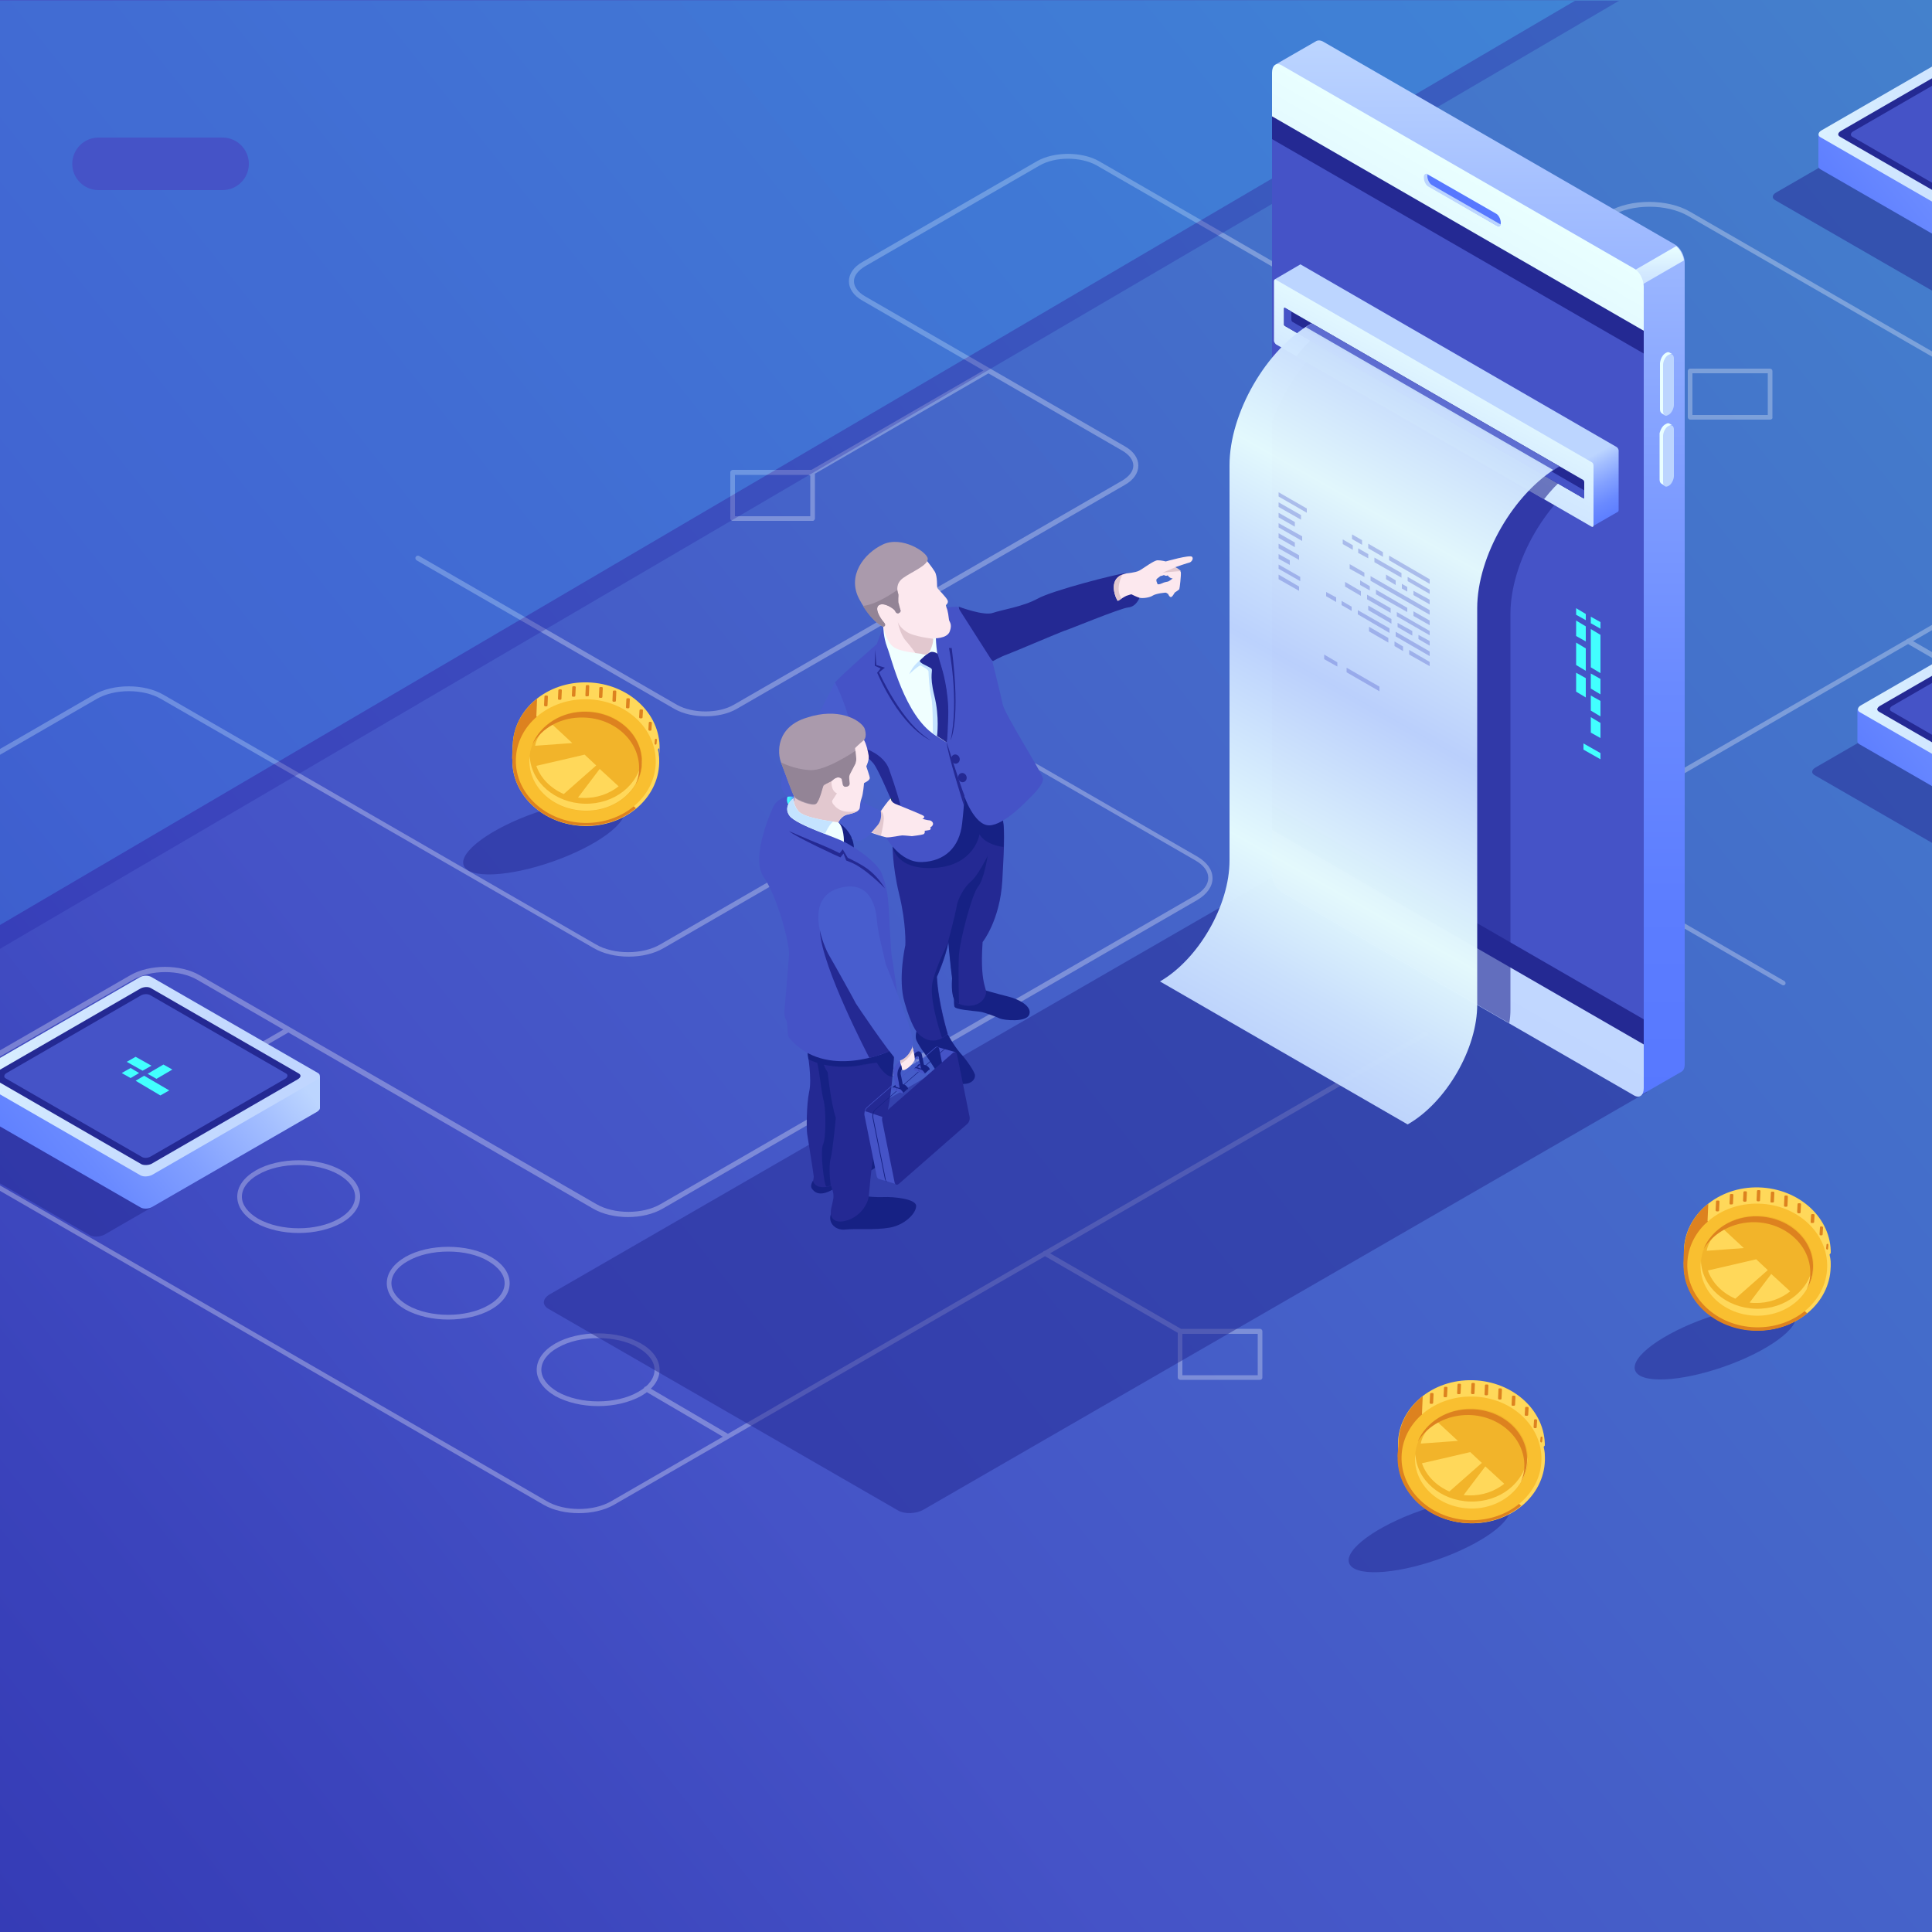 <svg xmlns="http://www.w3.org/2000/svg" xmlns:xlink="http://www.w3.org/1999/xlink" viewBox="0 0 500 500" enable-background="new 0 0 500 500"><rect x="0" y="0" width="500" height="500" fill="#333333" stroke="none"/><style type="text/css">.st0{fill:url(#SVGID_1_);} .st1{opacity:0.3;} .st2{fill:#FFFFFF;} .st3{opacity:0.2;fill:#33ADFF;} .st4{opacity:0.31;fill:url(#SVGID_2_);} .st5{fill:#4553C7;} .st6{opacity:0.5;fill:#242993;} .st7{fill:url(#SVGID_3_);} .st8{fill:url(#SVGID_4_);} .st9{fill:#242993;} .st10{fill:#42FFFF;} .st11{fill:url(#SVGID_5_);} .st12{fill:url(#SVGID_6_);} .st13{fill:url(#SVGID_7_);} .st14{opacity:0.51;} .st15{fill:#5778FF;} .st16{fill:#BCD5FF;} .st17{fill:#E9FFFF;} .st18{opacity:0.11;} .st19{opacity:0.6;fill:#242993;} .st20{fill:url(#SVGID_10_);} .st21{fill:url(#SVGID_11_);} .st22{opacity:0.96;fill:url(#SVGID_12_);} .st23{opacity:0.8;fill:#4553C7;} .st24{fill:url(#SVGID_13_);} .st25{fill:url(#SVGID_14_);} .st26{fill:url(#SVGID_15_);} .st27{fill:url(#SVGID_16_);} .st28{fill:#162184;} .st29{fill:#485DCE;} .st30{fill:#FCE8EE;} .st31{fill:#F0FFFF;} .st32{fill:#AA9AAC;} .st33{fill:#C4E3FF;} .st34{fill:#E2C8CF;} .st35{fill:#1B4263;} .st36{fill:#938496;} .st37{fill:url(#SVGID_17_);} .st38{opacity:0.32;} .st39{fill:#DD821F;} .st40{fill:#FFD85A;} .st41{fill:#F9BF30;} .st42{fill:#F2B42A;}</style><linearGradient id="SVGID_1_" x1="520.384" x2="-289.263" y1="10.975" y2="660.22" gradientUnits="userSpaceOnUse"><stop offset="0" stop-color="#4482CC"/><stop offset=".037" stop-color="#447ECC"/><stop offset=".468" stop-color="#4553C7"/><stop offset=".596" stop-color="#3B44BC"/><stop offset=".844" stop-color="#2B2DAB"/><stop offset="1" stop-color="#2525A5"/></linearGradient><path d="M-126.8-11.8h700v522.2h-700z" class="st0"/><g class="st1"><path d="M461.5 255c-.1 0-.2 0-.3-.1L339 184.3c-2.3-1.3-3.5-3.1-3.5-5s1.2-3.7 3.5-5l79.6-46c1.8-1.1 2.9-2.4 2.9-3.9s-1-2.8-2.9-3.9L283.8 42.8c-4.1-2.3-10.7-2.3-14.7 0l-45.2 26.1c-1.8 1.1-2.9 2.4-2.9 3.9 0 1.4 1 2.8 2.9 3.9l67.2 38.8c2.3 1.3 3.5 3.1 3.5 5s-1.2 3.7-3.5 5l-100.5 58c-4.4 2.5-11.6 2.5-16 0L107.8 145c-.3-.2-.4-.6-.2-.9.2-.3.6-.4.9-.2l66.7 38.5c4.1 2.3 10.7 2.3 14.7 0l100.5-58c1.8-1.1 2.9-2.4 2.9-3.9 0-1.4-1-2.8-2.9-3.9l-67.2-38.8c-2.3-1.3-3.5-3.1-3.5-5s1.2-3.7 3.5-5l45.2-26.1c4.4-2.5 11.6-2.5 16 0l134.8 77.8c2.3 1.3 3.5 3.1 3.5 5s-1.2 3.7-3.5 5l-79.6 46c-1.8 1.1-2.9 2.4-2.9 3.9s1 2.8 2.9 3.9l122.2 70.6c.3.2.4.6.2.9-.1.1-.3.2-.5.2zM432.4 202.1c-.2 0-.4-.1-.5-.3-.2-.3-.1-.7.2-.9l118.7-68.5c2.5-1.5 4-3.4 4-5.4s-1.4-3.9-4-5.4L436.9 55.9c-5.5-3.2-14.5-3.2-20 0l-25.4 14.7c-.3.2-.7.1-.9-.2-.2-.3-.1-.7.2-.9l25.4-14.7c5.8-3.4 15.4-3.4 21.2 0l113.8 65.7c3 1.7 4.6 4 4.6 6.5s-1.6 4.8-4.6 6.5L432.7 202c-.1.1-.2.1-.3.1zM149.8 391.6c-3.3 0-6.5-.7-9-2.1l-162.6-93.9c-2.5-1.5-3.9-3.4-3.9-5.6s1.4-4.1 3.9-5.6l55.5-32c5-2.9 13-2.9 18 0l102.6 59.2c4.6 2.7 12.1 2.7 16.7 0l138.4-79.9c2.1-1.2 3.3-2.8 3.3-4.5 0-1.7-1.2-3.3-3.3-4.5l-40.9-23.6c-4.6-2.7-12.1-2.7-16.7 0l-80.1 46.3c-5 2.9-13 2.9-18 0l-112-64.5c-4.6-2.7-12.1-2.7-16.7 0l-119.5 69c-.3.2-.7.1-.9-.2-.2-.3-.1-.7.2-.9l119.5-69c5-2.9 13-2.9 18 0l111.9 64.6c4.6 2.7 12.1 2.7 16.7 0l80.1-46.3c5-2.9 13-2.9 18 0l40.9 23.6c2.5 1.5 3.9 3.4 3.9 5.6 0 2.1-1.4 4.1-3.9 5.6l-138.4 79.9c-5 2.9-13 2.9-18 0L51.1 253.6c-4.6-2.7-12.1-2.7-16.7 0l-55.5 32c-2.1 1.2-3.3 2.8-3.3 4.5 0 1.7 1.2 3.3 3.3 4.5l162.6 93.9c4.6 2.7 12.1 2.7 16.7 0L368.6 267c.3-.2.7-.1.9.2.2.3.1.7-.2.9L158.8 389.5c-2.5 1.4-5.7 2.1-9 2.1zM305.4 345.2c-.1 0-.2 0-.3-.1l-35-20.2c-.3-.2-.4-.6-.2-.9.2-.3.6-.4.9-.2l35 20.2c.3.2.4.6.2.9-.2.1-.4.3-.6.3zM209.8 123.1c-.2 0-.4-.1-.5-.3-.2-.3-.1-.7.2-.9l46-26.6c.3-.2.7-.1.9.2.2.3.1.7-.2.9l-46 26.6c-.2.1-.3.1-.4.1zM554.2 201.5c-.1 0-.2 0-.3-.1l-60.4-34.9c-.3-.2-.4-.6-.2-.9.2-.3.6-.4.9-.2l60.4 34.9c.3.2.4.6.2.9-.2.2-.4.3-.6.3zM210.3 134.8h-20.7c-.3 0-.6-.3-.6-.6v-12c0-.2.1-.3.2-.4.1-.1.3-.2.4-.2h20.7c.3 0 .6.3.6.6v12c0 .2-.1.3-.2.4-.1.2-.3.2-.4.2zm-20.1-1.2h19.5v-10.7h-19.5v10.7zM458.1 108.6h-20.7c-.3 0-.6-.3-.6-.6V96c0-.3.3-.6.6-.6h20.7c.3 0 .6.3.6.6v12c.1.3-.2.6-.6.6zm-20.1-1.2h19.5V96.6H438v10.8zM154.8 363.9c-4 0-8-.9-11.1-2.6-3.1-1.8-4.8-4.2-4.8-6.8 0-2.6 1.7-5 4.8-6.8 6.1-3.5 16.1-3.5 22.2 0 3.1 1.8 4.8 4.2 4.8 6.8 0 2.6-1.7 5-4.8 6.8-3.1 1.7-7.1 2.6-11.1 2.6zm0-17.6c-3.8 0-7.6.8-10.5 2.5-2.7 1.5-4.2 3.6-4.2 5.7s1.5 4.1 4.2 5.7c5.8 3.3 15.2 3.3 20.9 0 2.7-1.5 4.2-3.6 4.2-5.7s-1.5-4.1-4.2-5.7c-2.8-1.7-6.6-2.5-10.4-2.5zM116 341.5c-4 0-8-.9-11.1-2.6-3.1-1.8-4.8-4.2-4.8-6.8 0-2.6 1.7-5 4.8-6.8 6.1-3.5 16.1-3.5 22.2 0 3.1 1.8 4.8 4.2 4.8 6.8 0 2.6-1.7 5-4.8 6.8-3 1.7-7 2.6-11.1 2.6zm0-17.6c-3.8 0-7.6.8-10.5 2.5-2.7 1.5-4.2 3.6-4.2 5.7s1.5 4.1 4.2 5.7c5.8 3.3 15.2 3.3 20.9 0 2.7-1.5 4.2-3.6 4.2-5.7s-1.5-4.1-4.2-5.7c-2.8-1.7-6.6-2.5-10.4-2.5zM77.3 319.1c-4 0-8-.9-11.1-2.6-3.1-1.8-4.8-4.2-4.8-6.8 0-2.6 1.7-5 4.8-6.8 6.1-3.5 16.1-3.5 22.2 0 3.1 1.8 4.8 4.2 4.8 6.8 0 2.6-1.7 5-4.8 6.8-3.1 1.7-7.1 2.6-11.1 2.6zm0-17.6c-3.8 0-7.6.8-10.5 2.5-2.7 1.5-4.2 3.6-4.2 5.7s1.5 4.1 4.2 5.7c5.8 3.3 15.2 3.3 20.9 0 2.7-1.5 4.2-3.6 4.2-5.7s-1.5-4.1-4.2-5.7c-2.8-1.6-6.6-2.5-10.4-2.5zM38.5 296.8c-4 0-8-.9-11.1-2.6-3.1-1.8-4.8-4.2-4.8-6.8 0-2.6 1.7-5 4.8-6.8 6.1-3.5 16.1-3.5 22.2 0 3.1 1.8 4.8 4.2 4.8 6.8 0 2.6-1.7 5-4.8 6.8-3 1.7-7 2.6-11.1 2.6zm0-17.6c-3.8 0-7.6.8-10.5 2.5-2.7 1.5-4.2 3.6-4.2 5.7s1.5 4.1 4.2 5.7c5.8 3.3 15.2 3.3 20.9 0 2.7-1.5 4.2-3.6 4.2-5.7s-1.5-4.1-4.2-5.7c-2.8-1.7-6.6-2.5-10.4-2.5zM49.3 281.7c-.2 0-.4-.1-.5-.3-.2-.3-.1-.7.2-.9l25.3-14.6c.3-.2.7-.1.9.2.2.3.1.7-.2.9l-25.3 14.6c-.2.1-.3.1-.4.1zM188.2 372.4c-.1 0-.2 0-.3-.1l-21-12.3c-.3-.2-.4-.6-.2-.9.2-.3.6-.4.9-.2l21 12.3c.3.2.4.6.2.9-.1.2-.3.3-.6.3zM326.1 357.1h-20.7c-.3 0-.6-.3-.6-.6v-12c0-.2.1-.3.2-.4.1-.1.3-.2.4-.2h20.7c.3 0 .6.3.6.6v12c0 .3-.2.6-.6.6zm-20.1-1.2h19.5v-10.7H306v10.7z" class="st2"/></g><path d="M-126.8 313.8L407.6.2h-534.4z" class="st3"/><linearGradient id="SVGID_2_" x1="-126.76" x2="419.023" y1="160.001" y2="160.001" gradientUnits="userSpaceOnUse"><stop offset="0" stop-color="#2525A5"/><stop offset="1" stop-color="#2525A5"/></linearGradient><path d="M-126.8 319.8L419 .2h-11.4l-534.4 313.6z" class="st4"/><path d="M57.6 49.2H25.5c-3.7 0-6.8-3-6.8-6.8 0-3.7 3-6.8 6.8-6.8h32.1c3.7 0 6.8 3 6.8 6.8s-3.1 6.8-6.8 6.8z" class="st5"/><path d="M232.4 390.9l-90.5-52.2c-1.7-1-1.5-2.7.5-3.8l220.4-127.2 63.5 74.9L239 390.7c-1.9 1.1-4.9 1.2-6.6.2zM501.2 75.9l-41.8-24.1c-.9-.5-.8-1.4.3-2l12.3-7.1 45.1 26-12.3 7.1c-1.1.6-2.7.6-3.6.1z" class="st6"/><linearGradient id="SVGID_3_" x1="541.437" x2="471.259" y1="18.411" y2="74.685" gradientUnits="userSpaceOnUse"><stop offset="0" stop-color="#BCD5FF"/><stop offset=".151" stop-color="#A3BEFF"/><stop offset=".387" stop-color="#82A0FF"/><stop offset=".612" stop-color="#6A8AFF"/><stop offset=".822" stop-color="#5C7DFF"/><stop offset="1" stop-color="#5778FF"/></linearGradient><path d="M560.7 43v-8.3h-13.6L517 17.3c-.7-.4-2-.4-2.9.1l-30 17.3h-13.5v8.4c0 .3.2.5.5.7l43.2 24.9c.7.4 2 .4 2.9-.1L560 43.9c.4-.2.7-.5.7-.9z" class="st7"/><linearGradient id="SVGID_4_" x1="9.081" x2="-54.712" y1="308.443" y2="359.598" gradientUnits="userSpaceOnUse" gradientTransform="matrix(.866 .5 -1 .577 855.278 -147.057)"><stop offset="0" stop-color="#C0D6FF"/><stop offset=".298" stop-color="#C5DBFF"/><stop offset=".649" stop-color="#D3E9FF"/><stop offset="1" stop-color="#E9FFFF"/></linearGradient><path d="M514.3 60.4l-43.2-24.9c-.7-.4-.6-1.2.2-1.7l42.8-24.7c.9-.5 2.1-.5 2.9-.1l43.2 24.9c.7.4.6 1.2-.2 1.7l-42.8 24.7c-.9.5-2.1.5-2.9.1z" class="st8"/><path d="M514.5 57.5l-38.3-22.1c-.7-.4-.6-1 .2-1.5L514.3 12c.8-.4 1.9-.5 2.6-.1L555.1 34c.7.4.6 1-.2 1.5L517 57.4c-.7.4-1.9.5-2.5.1z" class="st9"/><path d="M514.6 55.7l-35.2-20.3c-.6-.3-.5-1 .2-1.4l34.8-20.1c.7-.4 1.7-.4 2.3-.1l35.2 20.3c.6.3.5 1-.2 1.4l-34.8 20.1c-.7.4-1.7.4-2.3.1z" class="st5"/><path d="M514.8 33.4l-4.1-2.4 2.3-1.3 4.1 2.4zM522.5 33.1l-4.1 2.3-2.3-1.3 4.1-2.3zM513.9 33.9l-2.2 1.3-2.3-1.3 2.3-1.3zM521.7 38.4l-2.3 1.3-6.5-3.7 2.3-1.3z" class="st10"/><linearGradient id="SVGID_5_" x1="31.337" x2="31.337" y1="283.663" y2="10.503" gradientUnits="userSpaceOnUse" gradientTransform="matrix(-1 0 0 1 414.324 0)"><stop offset="0" stop-color="#5778FF"/><stop offset=".178" stop-color="#5C7DFF"/><stop offset=".388" stop-color="#6A8AFF"/><stop offset=".613" stop-color="#82A0FF"/><stop offset=".849" stop-color="#A3BEFF"/><stop offset="1" stop-color="#BCD5FF"/></linearGradient><path d="M330.1 16.7l10.6-6.1c.4-.2 1-.2 1.6.1l91.2 52.6c1.4.8 2.5 2.9 2.5 4.7v207.4c0 1-.3 1.7-.9 2l-10.6 6.1-.2-11.5-82-47.3c-1.4-.8-2.5-2.9-2.5-4.7V22.2c-.2.7-.4 1.2-.4 1.2-.1 0-9.3-6.7-9.3-6.7z" class="st11"/><linearGradient id="SVGID_6_" x1="-5.651" x2="-5.651" y1="83.315" y2="63.746" gradientUnits="userSpaceOnUse" gradientTransform="matrix(-1 0 0 1 414.324 0)"><stop offset="0" stop-color="#C0D6FF"/><stop offset=".298" stop-color="#C5DBFF"/><stop offset=".649" stop-color="#D3E9FF"/><stop offset="1" stop-color="#E9FFFF"/></linearGradient><path d="M435.8 67.4l-27.5 15.9-4.2-2.4 29.7-17.2c1 .8 1.8 2.3 2 3.7z" class="st12"/><linearGradient id="SVGID_7_" x1="66.275" x2="66.275" y1="482.478" y2="297.139" gradientUnits="userSpaceOnUse" gradientTransform="matrix(-.866 -.5 0 1.155 434.7 -266.802)"><stop offset="0" stop-color="#C0D6FF"/><stop offset=".298" stop-color="#C5DBFF"/><stop offset=".649" stop-color="#D3E9FF"/><stop offset="1" stop-color="#E9FFFF"/></linearGradient><path d="M331.7 230.9l91.2 52.6c1.4.8 2.5 0 2.5-1.9V74.2c0-1.8-1.1-4-2.5-4.7l-91.2-52.6c-1.4-.8-2.5 0-2.5 1.9v207.4c0 1.7 1.1 3.9 2.5 4.7z" class="st13"/><path d="M329.2 214.8l96.2 55.5V85.6l-96.2-55.5zM329.2 214.8l96.2 55.5V85.6l-96.2-55.5z" class="st9"/><path d="M329.2 208.3l96.2 55.5V91.5L329.2 36z" class="st5"/><path d="M369.8 48.2l17.4 10.1c.5.3.9.4 1.1-.1.1-.2.1-.4.1-.6 0-.9-.6-2-1.2-2.3l-17.6-10.1c-.1 0-.1-.1-.2-.1-.6.2-.6.3-.6 1.1l.1.2c0 .8.2 1.4.9 1.8z" class="st15"/><path d="M369.5 45c-.1.2-.1.4-.1.6 0 .9.6 2 1.2 2.3L388.2 58c.1 0 .1 0 .2.1-.2.5-.6.6-1.1.3l-17.6-10.1c-.7-.4-1.2-1.4-1.2-2.3-.1-.8.4-1.2 1-1z" class="st16"/><path d="M431 91.4l.2-.1c.3-.2.6-.2.8-.1l.7.4h-.4c.1.2.1.4.1.6v12c0 1-.6 2.1-1.3 2.5l-.1.3c-.1.1-.2.1-.3.1l.2.4-.8-.5c-.3-.2-.5-.5-.5-1.1V94c.1-1 .6-2.1 1.4-2.6z" class="st17"/><path d="M431.7 107.4l.2-.1c.7-.4 1.3-1.6 1.3-2.5v-12c0-1-.6-1.4-1.3-1l-.2.1c-.7.4-1.3 1.6-1.3 2.5v12c0 1 .6 1.5 1.3 1z" class="st16"/><path d="M431 109.8l.2-.1c.3-.2.6-.2.8-.1l.7.4h-.4c.1.2.1.4.1.6v12c0 1-.6 2.1-1.3 2.5l-.2.1c-.1.1-.2.1-.3.1l.2.4-.8-.5c-.3-.2-.5-.5-.5-1.1v-12c.2-.8.7-1.9 1.5-2.3z" class="st17"/><path d="M431.7 125.8l.2-.1c.7-.4 1.3-1.6 1.3-2.5v-12c0-1-.6-1.4-1.3-1l-.2.1c-.7.4-1.3 1.6-1.3 2.5v12c0 .9.6 1.4 1.3 1z" class="st16"/><g class="st18"><defs><path id="SVGID_8_" d="M329.2 208.3l96.2 55.5V91.5L329.2 36z" class="st18"/></defs><clipPath id="SVGID_9_"><use xlink:href="#SVGID_8_" overflow="visible"/></clipPath></g><path d="M329.2 226.1V109.2c3.5-9.8 10.6-19.3 18.8-24l64.1 37c-11.7 6.8-21.2 23.2-21.2 36.7v102.4c0 1.2-.1 2.3-.3 3.5l-59-34c-1.3-.7-2.4-2.9-2.4-4.7z" class="st19"/><linearGradient id="SVGID_10_" x1="11.5" x2="54.748" y1="145.87" y2="67.996" gradientUnits="userSpaceOnUse" gradientTransform="matrix(-1 0 0 1 414.324 0)"><stop offset="0" stop-color="#5778FF"/><stop offset=".04" stop-color="#5C7DFF"/><stop offset=".087" stop-color="#6A8AFF"/><stop offset=".137" stop-color="#82A0FF"/><stop offset=".19" stop-color="#A3BEFF"/><stop offset=".224" stop-color="#BCD5FF"/></linearGradient><path d="M329.9 72.3l6.5-3.8c.1-.1.2-.1.3 0l81.7 47.2c.3.2.5.6.5.9V132c0 .2-.1.3-.1.4l-6.6 3.8-.1-7.5-75.4-43.5c-.3-.2-.5-.6-.5-.9V79l-6.3-6.7z" class="st20"/><linearGradient id="SVGID_11_" x1="64.63" x2="35.844" y1="146.147" y2="89.873" gradientUnits="userSpaceOnUse" gradientTransform="matrix(-1 0 0 1 414.324 0)"><stop offset="0" stop-color="#C0D6FF"/><stop offset=".298" stop-color="#C5DBFF"/><stop offset=".649" stop-color="#D3E9FF"/><stop offset="1" stop-color="#E9FFFF"/></linearGradient><path d="M330.2 89.1l81.7 47.2c.3.2.5 0 .5-.4v-15.4c0-.4-.2-.8-.5-.9l-81.7-47.2c-.3-.2-.5 0-.5.4v15.4c0 .3.3.7.5.9z" class="st21"/><path d="M341.5 86l63.6 37.4c-2 1.7-3.8 3.6-5.5 5.8l-64.1-37c1.8-2.4 3.9-4.5 6-6.2z" class="st19"/><path d="M332.6 84.4l77.1 44.5c.2.1.3 0 .3-.2v-3.9c0-.2-.1-.5-.3-.6l-77.1-44.5c-.2-.1-.3 0-.3.2v3.9c-.1.3.1.5.3.6z" class="st9"/><path d="M332.6 79.7l1.6.9v2.1c0 .2.1.5.3.6l75.5 43.6v1.8c0 .2-.1.4-.3.2l-77.1-44.5c-.2-.1-.3-.4-.3-.6v-3.9c-.1-.2.1-.3.3-.2z" class="st5"/><linearGradient id="SVGID_12_" x1="106.543" x2="16.339" y1="264.725" y2="104.891" gradientUnits="userSpaceOnUse" gradientTransform="matrix(-1 0 0 1 414.324 0)"><stop offset="0" stop-color="#C0D6FF"/><stop offset=".12" stop-color="#D0E6FF"/><stop offset=".263" stop-color="#E9FFFF"/><stop offset=".514" stop-color="#C0D6FF"/><stop offset=".624" stop-color="#D0E6FF"/><stop offset=".755" stop-color="#E9FFFF"/><stop offset="1" stop-color="#C0D6FF"/></linearGradient><path d="M364.3 291l-64.1-37c10-5.8 18-19.7 18-31.3V120.4c0-13.5 9.5-30 21.2-36.7l64.1 37c-11.7 6.8-21.2 23.2-21.2 36.7v102.4c.1 11.5-8 25.5-18 31.2z" class="st22"/><path d="M339.5 83.7l64.1 37c-.5.3-1 .6-1.5 1l-64.1-37c.4-.4.9-.7 1.5-1z" class="st23"/><path d="M411.7 161.3l2.5 1.4V161l-2.5-1.4zM411.7 172.7l2.5 1.5v-9.9l-2.5-1.5zM411.7 178.2l2.5 1.5v-4l-2.5-1.4zM411.7 183.9l2.5 1.5v-4l-2.5-1.4zM407.9 164.6l2.5 1.4v-3.9l-2.5-1.5zM407.9 172.1l2.5 1.5v-5.8l-2.5-1.5zM407.9 179l2.5 1.5v-5l-2.5-1.4zM411.7 189.6l2.5 1.4v-3.9l-2.5-1.5zM407.9 159.1l2.5 1.4v-1.6l-2.5-1.5zM409.8 194l4.4 2.5v-1.6l-4.4-2.5z" class="st10"/><path d="M23.3 319.7l-41.8-24.1c-.9-.5-.8-1.4.3-2l12.3-7.1 45.1 26-12.3 7.1c-1.1.5-2.7.6-3.6.1z" class="st6"/><linearGradient id="SVGID_13_" x1="63.541" x2="-6.636" y1="262.164" y2="318.439" gradientUnits="userSpaceOnUse"><stop offset="0" stop-color="#BCD5FF"/><stop offset=".151" stop-color="#A3BEFF"/><stop offset=".387" stop-color="#82A0FF"/><stop offset=".612" stop-color="#6A8AFF"/><stop offset=".822" stop-color="#5C7DFF"/><stop offset="1" stop-color="#5778FF"/></linearGradient><path d="M82.8 286.8v-8.3H69.2l-30.1-17.4c-.7-.4-2-.4-2.9.1l-30 17.3H-7.3v8.4c0 .3.2.5.5.7l43.2 24.9c.7.4 2 .4 2.9-.1l42.8-24.7c.4-.3.7-.6.7-.9z" class="st24"/><linearGradient id="SVGID_14_" x1="-23.102" x2="-86.895" y1="758.468" y2="809.623" gradientUnits="userSpaceOnUse" gradientTransform="matrix(.866 .5 -1 .577 855.278 -147.057)"><stop offset="0" stop-color="#C0D6FF"/><stop offset=".298" stop-color="#C5DBFF"/><stop offset=".649" stop-color="#D3E9FF"/><stop offset="1" stop-color="#E9FFFF"/></linearGradient><path d="M36.4 304.2l-43.2-24.9c-.7-.4-.6-1.2.2-1.7l42.8-24.7c.9-.5 2.1-.5 2.9-.1l43.2 24.9c.7.4.6 1.2-.2 1.7l-42.8 24.7c-.9.4-2.1.5-2.9.1z" class="st25"/><path d="M36.6 301.3l-38.3-22.1c-.7-.4-.6-1 .2-1.5l37.9-21.9c.8-.4 1.9-.5 2.6-.1l38.3 22.1c.7.4.6 1-.2 1.5l-37.9 21.9c-.8.4-2 .4-2.6.1z" class="st9"/><path d="M36.7 299.4L1.5 279.1c-.6-.3-.5-1 .2-1.4l34.8-20.1c.7-.4 1.7-.4 2.3-.1L74 277.8c.6.3.5 1-.2 1.4L39 299.3c-.7.4-1.7.5-2.3.1z" class="st5"/><path d="M36.9 277.1l-4.1-2.3 2.3-1.3 4.1 2.3zM44.6 276.8l-4.1 2.4-2.3-1.3 4.1-2.4zM36 277.7l-2.2 1.3-2.3-1.3 2.3-1.3zM43.8 282.2l-2.3 1.3-6.4-3.8 2.2-1.3z" class="st10"/><path d="M511.4 224.7l-41.8-24.1c-.9-.5-.8-1.4.3-2l12.3-7.1 45.1 26-12.3 7.1c-1.1.5-2.7.6-3.6.1z" class="st6"/><linearGradient id="SVGID_15_" x1="551.575" x2="481.397" y1="167.167" y2="223.442" gradientUnits="userSpaceOnUse"><stop offset="0" stop-color="#BCD5FF"/><stop offset=".151" stop-color="#A3BEFF"/><stop offset=".387" stop-color="#82A0FF"/><stop offset=".612" stop-color="#6A8AFF"/><stop offset=".822" stop-color="#5C7DFF"/><stop offset="1" stop-color="#5778FF"/></linearGradient><path d="M570.8 191.8v-8.3h-13.6l-30.1-17.4c-.7-.4-2-.4-2.9.1l-30 17.3h-13.5v8.4c0 .3.2.5.5.7l43.2 24.9c.7.4 2 .4 2.9-.1l42.8-24.7c.5-.3.7-.6.7-.9z" class="st26"/><linearGradient id="SVGID_16_" x1="163.687" x2="99.894" y1="432.193" y2="483.348" gradientUnits="userSpaceOnUse" gradientTransform="matrix(.866 .5 -1 .577 855.278 -147.057)"><stop offset="0" stop-color="#C0D6FF"/><stop offset=".298" stop-color="#C5DBFF"/><stop offset=".649" stop-color="#D3E9FF"/><stop offset="1" stop-color="#E9FFFF"/></linearGradient><path d="M524.5 209.2l-43.2-24.9c-.7-.4-.6-1.2.2-1.7l42.8-24.7c.9-.5 2.1-.5 2.9-.1l43.2 24.9c.7.4.6 1.2-.2 1.7l-42.8 24.7c-.9.5-2.2.5-2.9.1z" class="st27"/><path d="M524.6 206.3l-38.3-22.1c-.7-.4-.6-1 .2-1.5l37.9-21.9c.8-.4 1.9-.5 2.6-.1l38.3 22.1c.7.4.6 1-.2 1.5l-37.9 21.9c-.8.4-1.9.4-2.6.1z" class="st9"/><path d="M524.7 204.4l-35.2-20.3c-.6-.3-.5-1 .2-1.4l34.8-20.1c.7-.4 1.7-.4 2.3-.1l35.2 20.3c.6.3.5 1-.2 1.4L527 204.3c-.6.4-1.7.5-2.3.1z" class="st5"/><path d="M525 182.1l-4.1-2.3 2.2-1.3 4.1 2.3zM532.6 181.8l-4.1 2.4-2.2-1.3 4.1-2.4zM524 182.7l-2.2 1.3-2.2-1.3 2.2-1.3zM531.8 187.2l-2.2 1.3-6.5-3.8 2.2-1.3z" class="st10"/><path d="M237.5 266.2l-.1.4-.1-.2s-.6 1.9-.1 2.9 1.2 2.2 2.2 3.5c1 1.3 2.7 4.1 3.1 4.7.4.5 2.9 2.6 6.1 3 3.1.3 3.9-1.5 3.7-2.4-.3-1-1.9-3.5-3.8-5.6-1.8-2.1-3.2-4.8-3.2-4.8l-7.8-1.5zM246.9 257.7s-.1 2 .1 2.8c.2.8 4.8 1.1 6.4 1.3 1.6.2 4.5 1.4 5.4 1.8.9.4 6.9 1.1 7.6-1.1.7-2.2-3-4-5.5-4.6-2.5-.6-6.6-1.8-6.6-1.8l-7.4 1.6z" class="st28"/><path d="M231 218s-.2 5.6 1.7 13.4c1.9 7.8 1.6 13.2 1.6 13.2s-2 8.8-.2 14.8c1.7 6 3.2 7.7 3.2 7.7s3.4 4.6 8 .5c0 0-2.5-8.2-2.8-14.8 0 0 2.2-4.8 3-9.1 0 0 .6 6.8 1 9.6 0 0-.4 4.1.7 5.7 1.1 1.6 5.9 2.1 7.5-.7 1.6-2.8-1.3-1.5-.4-14.5 0 0 4.5-5.6 5.1-15.9.6-10.3.6-14.3 0-16.4-.6-2-10.5-9.2-10.5-9.2l-5.6 7.2L231 218z" class="st9"/><path d="M253.1 229.5c1.6-1.9 2.5-8 2.5-8s-2.5 5.1-4.3 6.6c-1.8 1.5-3.4 4.5-3.7 6.4-.3 1.9-2.2 9.1-2.2 9.1s.6 6.8 1 9.6c0 0-.4 4.1.7 5.7.2.3.6.6 1.1.8 0-.1-.3-9 0-12.8.3-3.8 3.3-15.4 4.9-17.4z" class="st28"/><path d="M216.1 176.6s-4.3 8.4-4.7 9c-.4.6-8.4 10.9-9.2 16.8 0 0-.6 2.3 2.2 4.3 2.8 2 16.7 10.9 17.5 11 .9.1 5.9-2.3 6.1-7.8 0 0-10.9-5.1-13.3-7.6 0 0 4.2-7.1 6.3-9.2.5-.5.8-1.5 1-2.6.7-4.7-1.2-9.4-4.7-12.6l-1.2-1.3z" class="st29"/><path d="M248.1 157s6.6 2.5 8.9 1.6c2.3-.8 7.8-1.6 11.6-3.7s20.5-6.4 22.9-6.6c0 0 0 .1-.4.3-.4.2-2.1.3-2.6 2.3s.6 4.3.8 4.4c.3.2.4-.5 2-1.3 1.6-.7 2.6-.7 2.6-.7l.6.8.4.6s-.8 2.3-2.9 2.5c-2.1.2-15.8 5.9-16.7 6.1-.9.3-12.4 5.2-14.5 6-2.2.8-3.8 1.8-3.8 1.8s-6.7-4.5-6.9-4.5c-.2 0-2-9.6-2-9.6z" class="st9"/><path d="M308.5 144.1c-.5-.6-6.8 1.2-6.8 1.2s-1.1-.3-2.1-.3-3.8 2.2-4.8 2.7-3.3.7-3.3.7c-5.5 1.1-2.4 7.2-2.2 7.1.2-.1 1.7-1.1 2.2-1.3.5-.2 1.3-.4 1.3-.4.2.1 1.4.7 2.1.9.8.2 2.6 0 3.5-.6.8-.5 3.3-.8 3.4-.7.1.1.5.3.5.3s.2.6.6.8c.5.2 1-1.1 1.2-1.2.2-.1.9-.6 1.1-.8.1-.2.5-3.7.4-4.4-.1-.6-1.5-1.3-1.5-1.3s3.5-1.2 3.7-1.2c.5-.1 1.2-1 .7-1.5zm-6.2 6.4c-.3.1-.7.1-1.2.3-.5.2-1 .5-1.5.4 0 0-.6-1.1-.2-1.4.5-.4.9-.7.9-.7s.9-.2.9-.3c0 0 .5.4 1 .1 0 0 .5.8 1.3.8 0 0-.9.7-1.2.8z" class="st30"/><path d="M259.3 211.4c-.6-2-10.5-9.2-10.5-9.2l-2.8 3.6-2.4 9.3L231 219s.7 6.3 11 5.6c10.3-.7 11.5-8.7 11.5-8.7s1.1 2.6 6.2 3.3c.2-4.3 0-6.5-.4-7.8z" class="st28"/><path d="M228.6 162.2l-1.7 4.5s-8.4 7.3-10.8 9.9c0 0 4.2 8 4.9 16.4 0 0 3.8 3.1 5 4.6 1.2 1.4 4.1 8.1 5 10.3.9 2.2-1.7 8.8-1.7 8.8s3.6 6.6 9.3 6.4c5.8-.2 9.7-3.7 10.4-10 .7-6.2.5-7.2.5-7.2s2.6 7.7 6.5 7.7 10.1-6.7 10.1-6.7 4.2-3.8 3.8-5.5c-.4-1.7-9.9-16.6-10.4-19.1s-2.7-11.2-2.7-11.2l-9-14.1-5.5.3-13.7 4.9z" class="st5"/><path d="M228.6 162.2s0 2.7 1 5.3c1.1 2.7 4.5 17.6 12.3 22.7l3 1.9v-9.5s-.1-5.8-1.4-9.6c-1.3-3.7-1.3-8.2-1.3-8.2s-2.2-.6-2.2-.6c.1.1-11.4-2-11.4-2z" class="st31"/><path d="M238.3 169.1s1.4.6 2-.3c.6-.9 1.2-2.7 1.1-3.6 0 0 3.7.2 4.4-1.8.7-1.9-.1-2.4-.2-3s-.2-2.2-.7-3.3l-.1-.5s.8-.6.4-1.3c-.3-.7-2.4-2.8-2.6-3.1-.2-.4.1-3-.7-4.3-.8-1.3-2.3-3.1-2.3-3.1s-7.9-6.2-14.1 0c-6.2 6.2 3.1 17.5 3.1 17.5s.7 3.7 2.6 5.1c1.8 1.4 7.1 1.7 7.1 1.7z" class="st30"/><path d="M232.5 154.2c0-.2 0-.5-.1-.7-.2-.7-.6-2.5 1.3-3.9 2.4-1.7 6.5-3.3 6.4-5-.1-1.7-6.7-6-11.6-3.7-4.9 2.3-9.4 8.1-6.1 14.2 3.3 6.1 6.2 7.1 6.2 7.1s1-.2.1-1.2-2.5-3.6-1.2-4.4c1.3-.8 3.7.9 4 1.3.1.1.2.3.3.5.2.3.5.4.8.3l.1-.1c.3-.1.5-.5.3-.8l-.6-1.6c-.1-.2-.1-.5-.1-.7l.2-1.3z" class="st32"/><path d="M238.1 170.9s-1.8 1.2-2.8 3.6c0 0 1.9-1.9 2.9-2.3 0 0 2.1 1 2.1 1.6 0 .6.2 4.5.7 6.6.5 2.1.4 9.4.4 9.4l1.3.9.6-3.2-.2-6.9-1.2-6.2s-.2-2.4-.3-2.5c-.2-.1-3.5-1-3.5-1z" class="st33"/><path d="M238.1 170.9s2-2.1 3-2.2c1 0 1.6.5 1.6.6 0 .1 1 3.5 1 3.5s1.9 5.8 1.7 12.6c-.2 6.8-.4 6.7-.4 6.7l-2.5-1.6s.7-4.9-.7-10.5-.2-6.5-.8-7c-.7-.6-3.3-1.4-2.9-2.1zM226 197.5c1.2 1.4 4 8.1 5 10.3.2.4.3.8.3 1.4.2.2.4.2.4.2l1.3-1.2s-1.1-4.1-2.9-9.1c-1.8-5-9-6.2-9-6.2s3.7 3.2 4.9 4.6z" class="st9"/><path d="M227.9 210s2-3 2.7-3.4c0 0-.2.8 1 1.4 1.2.5 7.3 2.9 7.5 3.2.2.3 0 .6-.4.7 0 0 1.3.4 1.8.4s1.2.6.9 1.2c-.3.6-.6.5-.6.5s.2.6-.2.8c-.4.1-1.3.2-1.3.2s.2.6-.3.9c-.5.2-3 .5-3 .5s-1.9-.2-2.5-.2c-.5 0-3.1.6-4.1.5-1.1-.2-4.6-1.4-4.9-1.6-.5-.4 3.4-5.1 3.4-5.1z" class="st30"/><path d="M226.5 168.1l.3 4 2.2.7-1.5 1.2s5.9 13.3 13.4 17.6c0 0-7.2-2.5-13.9-17.5 0 0 .7-.8.9-1.1l-1.5-.7.1-4.2zM245.6 167.7s2.7 13.6.4 23.9c0 0 2.7-4.9.3-23.9h-.7z" class="st9"/><path d="M305.6 147.8c-.4-.5-1.4-1-1.4-1s-2.8 1.2-3.3 1.4c0 0 2.9-.3 4.7-.4zM289.3 155.5c.1 0 .6-.3 1-.6-1.9-2.5.2-6.2.2-6.2-4.1 1.5-1.4 6.8-1.2 6.8zM224.3 214.9c.3.2 2.3.9 3.7 1.3 0 0 .9-3.7.7-4.9-.2-1.2-.7-1.5-.7-1.5-.1.1-.1.2-.1.2s-3.9 4.7-3.6 4.9z" class="st34"/><path d="M227.9 209.8s.6 2.1-.8 3.8c-1.4 1.6-1.6 1.9-1.6 1.9h-1.6s-.9-2.6-.7-2.7c.1-.1 4.7-3 4.7-3z" class="st29"/><path d="M243.3 171.7s1.6 9.3 1.2 12.8c-.4 3.4-.2 7.1-.2 7.1l.5.4.1.1s.2.1.4-6.7-1.7-12.6-1.7-12.6-.1-.5-.3-1.1z" class="st9"/><path d="M243.8 268.6c.5-.3.9-.6 1.4-1 0 0-2.5-8.2-2.8-14.8 0 0 2.2-4.8 3-9.1-.2.9-2.8 5.5-4 10.2-1.2 4.6 2.4 14.7 2.4 14.7z" class="st28"/><path d="M232.3 160.7zM232.3 160.7c0 .2.7 3.6 2.1 5.1 1.4 1.6 2.5 3.2 2.5 3.2.9.1 1.5.2 1.5.2s1.4.6 2-.3c.6-.9 1.2-2.7 1.1-3.6 0 0-5-.5-6.9-1.8-2-1.3-2.3-2.6-2.3-2.8z" class="st34"/><path d="M230.5 206.7s.3.6.3.6.1-.4.1-.4-.2-.5-.2-.5c-.1 0-.2.3-.2.3z" class="st35"/><path d="M245 192.1s3.5 11.1 4.6 13.8l-.1 2.7s-4.4-13.8-4.5-16.5z" class="st9"/><ellipse cx="247.2" cy="196.4" transform="matrix(.957 -.291 .291 .957 -46.451 80.426)" class="st9" rx="1.1" ry="1.2"/><ellipse cx="249" cy="201.2" transform="matrix(.957 -.291 .291 .957 -47.773 81.151)" class="st9" rx="1.1" ry="1.2"/><path d="M232.6 156.2c-.1-.2-.1-.5-.1-.7v-1.3c0-.2 0-.5-.1-.7-.1-.2-.1-.5-.2-.8 0 0-5.4 3.9-8.9 4.1 2.9 4.6 5.3 5.4 5.3 5.4s1-.2.1-1.2-2.5-3.6-1.2-4.4c1.3-.8 3.7.9 4 1.3.1.1.2.3.3.5.2.3.5.4.8.3l.1-.1c.3-.1.5-.5.3-.8l-.4-1.6z" class="st36"/><path d="M224.2 309.6s2.3.3 4.6.2c2.2-.1 8.3.4 8.3 2.3s-2.9 4.9-6.8 5.6c-3.9.7-9 .2-11.5.5-2.6.3-4.5-1.7-3.8-3.9.8-2.2 9.2-4.7 9.2-4.7zM210.3 305.7s-.7 1.2-.2 1.9c.5.7 1.8 2.3 5.3.3 3.4-2 10.2-5.1 10.2-5.1s3.9-2.2 3.5-4.3c-.4-2.2-4.1-1.5-4.1-1.5l-14.7 8.7z" class="st28"/><path d="M231.4 271.8s-.4 15.1-3.3 20.9c-2.9 5.8-2.9 15.7-3.4 17.6-.5 1.9-2.4 4.7-5.7 5.6-3.3.9-4.1-1-4-2.2 0-1.2.8-3.1.7-4.4-.1-1.3-.5-1.8-.6-2.4 0 0-3.8 1.3-4.7-1.2 0 0 .2-.8.2-1.2 0-.4-1.5-9.8-1.7-11-.2-1.2-.2-7.6.5-10.9.8-3.3-.4-10.1-.4-10.1l11.5-2.5 10.9 1.8z" class="st9"/><path d="M212.6 273.3s.3 2.4 1.6 4.2c0 0 .8 7.9 2.1 11.8 0 0-.7 7.9-1.3 10.4-.7 2.5 0 7.1 0 7.1s-.4.2-1.1.3c-.6.1-1.7-9.2-.9-10.9.8-1.7.8-9.3.1-11.6-.6-2.3-1.2-9-1.8-10.1-.6-1.2.4-1.9.4-1.9l.9.7zM216.9 212.8s3.9 2.2 4.1 6.6l-2.8-.3c.1 0 .4-4.9-1.3-6.3zM221.4 275.9c-7.7.9-12.2-1.8-12.2-1.8-.1-1-.2-1.6-.2-1.6l11.5-2.5 10.9 1.7s-.1 3-.4 6.9c-1.9.3-4.1-3.6-4.1-3.6l-5.3.8c.1 0 7.5-.8-.2.1z" class="st28"/><path d="M230 272.1s-16.2 7.5-25.6-3.3c-.3-.3-.4-.7-.5-1.1l-.2-2.8c0-.4-.1-.7-.3-1-.3-.7-.5-1.4-.4-2.2.3-3.2 1-12 1.2-14.5.2-3-3-15.1-6.6-20.3-3.6-5.2 2.6-18.3 2.6-18.3s1.6-3.1 5.4-2.4c0 0-3.3 2.7-1.1 5.1 2.2 2.4 8.2 3.8 8.2 3.8s11.1 4.3 15.2 10.3c0 0 1.5 3.1 1.9 7.2.4 4.1.7 13.7 1 15 .3 1.3 1.5 10.1 1.5 10.5-.1.5-2.3 14-2.3 14z" class="st5"/><linearGradient id="SVGID_17_" x1="1878.236" x2="1880.065" y1="207.173" y2="207.173" gradientUnits="userSpaceOnUse" gradientTransform="matrix(-1 0 0 1 2083.814 0)"><stop offset="0" stop-color="#5778FF"/><stop offset=".073" stop-color="#5489FF"/><stop offset=".279" stop-color="#4EB3FF"/><stop offset=".48" stop-color="#49D4FF"/><stop offset=".671" stop-color="#45ECFF"/><stop offset=".849" stop-color="#43FAFF"/><stop offset="1" stop-color="#42FFFF"/></linearGradient><path d="M204 208.2c-.4-.7-.4-1.4-.2-2 .5-.1 1.1-.1 1.7 0 .1 0-.9.9-1.5 2z" class="st37"/><path d="M225 273.8s-12.4-23.6-12.8-32.9c-.5-9.3 16.6 16.9 16.6 16.9l1.2 14.4c0-.1-3.1 1.2-5 1.6z" class="st9"/><path d="M228 244.2c-.5-2.1-.9-4.2-1.1-6.3-.3-3.7-2-9.9-9.2-8.2-10.2 2.4-4.4 15.4-3.1 17.6 1.3 2.2 6.7 11.9 6.9 12.4.3.5 8.1 12.1 10.7 14.8.2.2.6.2.9 0 .9-.8 3-2.8 3.2-3.9.3-1.5-1.5-6.6-1.5-6.6s-4.9-13.1-5.3-13.8c-.3-.4-.7-2.7-1.5-6z" class="st29"/><path d="M216.8 213.1s.7-1.9 2.6-2.3c1.9-.4 3-1 3.1-1.7.1-.7.1-1.6.5-2.6.4-1.1.6-3.7.6-3.8 0-.1 1.4-.6 1.5-1.3 0-.6-.9-2.9-.9-3.1.1-.2.8-1.7.6-2.8-.2-1.1-.5-2.7-1.2-4-.7-1.3-5.7-9.4-16.3-4-10.7 5.3-1.3 13.7-1.7 19.6 0 0-.8 1.3 1.1 3.2 1.9 1.9 7 1.9 10.1 2.8z" class="st30"/><path d="M206.6 210.4c-2-1.9-1.1-3.2-1.1-3.2.1-.8-.1-1.7-.3-2.6l4.4.4s5.8-6.1 5.6-3.1c-.2 3 1.4 3.4 1.4 3.4l-1.1 1.7c-.3.4-.1.9.3 1.3 2.1 2.8 6.3 1.5 6.3 1.5-.5.4-1.4.7-2.6.9-1.9.4-2.6 2.3-2.6 2.3-3.2-.8-8.3-.8-10.3-2.6z" class="st34"/><path d="M223.7 188.4s.9 2.2-.2 3.2c-1.2 1-2.2 2-2.2 2l.2 2.8c0 .4-.1.8-.2 1.2l-1.3 2.5c-.3.5-.4 1-.3 1.6l.1 1.1c0 .3-.2.6-.5.7l-.4.1c-.4.1-.7-.2-.8-.5l-.3-1.5s-.9-1.2-2.6.5l-1.5.8c-.4.2-.7.6-.9 1.1-.3 1.2-1.1 3.7-1.7 4.1-.9.6-4.8-.9-5.4-1.7-.6-.8-2.4-6.2-3.5-8.9-1.1-2.6-1.4-9.4 6.7-11.8 7.9-2.6 13.5.4 14.8 2.7z" class="st32"/><path d="M205.6 206.2c-.6-.8-2.4-6.2-3.5-8.9 0 0 3.4 1.8 7.5 2 4.1.3 11.8-5 11.8-5l.2 2.1c0 .4-.1.8-.2 1.2l-1.3 2.5c-.3.5-.4 1-.3 1.6l.1 1.1c0 .3-.2.6-.5.7l-.4.1c-.4.1-.7-.2-.8-.5l-.3-1.5s-.9-1.2-2.6.5l-2.2 1.1s-1 4.2-1.9 4.8c-1.1.5-5-1-5.6-1.8z" class="st36"/><path d="M205.4 206.5s-2.9 2.1-1.1 4.6c1.8 2.5 13.5 6.1 14.1 6.8 0 0 .1-3.9-1.5-5.1 0 0-8.7-.9-10.3-2.9-1.5-2-1.2-3.4-1.2-3.4z" class="st31"/><path d="M205.4 206.5s-.4 1.4 1.2 3.4c1.2 1.5 6.5 2.4 9 2.7 0 0-.9.6-2.1 3.2-3.6-1.4-8-3.3-9.1-4.7-1.9-2.5 1-4.6 1-4.6z" class="st33"/><path d="M204.2 215.1s5.3 2.3 7.8 3.3 5.3 2.4 5.3 2.4l.8-1 1.3 2.2s4 1.8 5.9 3.5c1.9 1.6 3.4 3.8 3.7 4.4 0 0-5.2-5.4-9-6.8l-1-.4-.7-1.8-.8 1c-.1 0-11.6-5.3-13.3-6.8z" class="st9"/><path d="M223.8 287.5c.1-.4.3-.7.5-.9l17.7-15.5c.5-.4 1-.2 1.1.5l3.2 15.9c.1.7-.1 1.6-.6 2l-14.5 12.7.9 4.3-4.7-1.4c-.2-.1-.4-.3-.5-.7l-3.2-15.9c0-.2 0-.6.1-1zM247.3 272.3l-4.6-1.3h-.1c-.2 0-.3 0-.5.2l-17.7 15.5c-.2.2-.4.5-.5.9l.7.2 3.9 1.3 15.4-13.7 3.4-3.1z" class="st5"/><path d="M250.3 290.9l-17.7 15.5c-.5.4-1 .2-1.1-.5l-3.2-15.9c-.1-.7.1-1.6.6-2l17.7-15.5c.5-.4 1-.2 1.1.5l3.2 15.9c.2.7-.1 1.6-.6 2z" class="st9"/><path d="M229.2 305.1l-3.2-15.9c-.1-.7.1-1.6.6-2l17.7-15.5c.1-.1.3-.2.4-.2-.2-.1-.4 0-.6.2l-17.7 15.5c-.5.4-.7 1.3-.6 2l3.2 15.9c.1.5.4.8.7.8-.3-.1-.5-.4-.5-.8zM234 280.7l-1-.3c-.2-.1-.4-.1-.6 0h-.1c-.1 0-.1.1-.1.3v.2l2.8 1v-.2c0-.1-.1-.3-.2-.4l-.1-.1c-.3-.3-.5-.5-.7-.5zM233.8 282.8l1.2-1.1-2.8-1.3-1.3 1z" class="st28"/><path d="M232.7 281.8l-1-.3c-.2-.1-.4-.1-.6 0h-.1c-.1 0-.1.1-.1.3v.2l2.8 1v-.2c0-.1-.1-.3-.2-.4l-.1-.1c-.2-.3-.5-.5-.7-.5z" class="st5"/><path d="M232.2 282.2l-.2-.7h.1l.1.7zM232 281.5l1.3-1.1.1.1-1.3 1zM239.6 275.7l-1-.3c-.2-.1-.4-.1-.6 0h-.1c-.1 0-.1.1-.1.3v.2l2.8 1v-.2c0-.1-.1-.3-.2-.4l-.1-.1c-.2-.3-.5-.4-.7-.5zM239.4 277.8l1.2-1.1-2.8-1.3-1.2 1.1z" class="st28"/><path d="M238.3 276.8l-1-.3c-.2-.1-.4-.1-.6 0h-.1c-.1 0-.1.1-.1.3v.2l2.8 1v-.2c0-.1-.1-.3-.2-.4l-.1-.1c-.2-.3-.4-.4-.7-.5z" class="st5"/><path d="M237.8 277.3l-.1-.7.2.7zM237.7 276.6l1.2-1.1h.1l-1.3 1.1z" class="st28"/><path d="M231.2 278.2l.6 3 .8-.7-.6-2.9c-.1-.4.1-1 .4-1.3l3.6-3.2c.3-.3.7-.2.7.3l.6 2.9.8-.7-.6-3c-.2-.9-.9-1.2-1.6-.6l-3.9 3.4c-.5.6-1 1.9-.8 2.8zM237.5 272.8h-1.6l-4.3 4.2v2.3l.2 1.9 1 .4-.2-2.4-.1-1.6.9-1.3s1.6-1.4 1.6-1.4c.1-.1 2.5-2.1 2.5-2.1zM238.5 276.6l-1.1-.4-.4-2.1h1.3zM238.1 272l-1.1-.4s.3.5.3.5.4.1.4.1.4-.2.4-.2z" class="st5"/><path d="M232.3 278.6l.6 3 .8-.7-.6-2.9c-.1-.4.1-1 .4-1.3l3.6-3.2c.3-.3.7-.2.7.3l.6 2.9.8-.7-.6-3c-.2-.9-.9-1.2-1.6-.6l-3.9 3.4c-.6.6-1 1.8-.8 2.8z" class="st28"/><path d="M236 270.5s.9 2.9.7 3.7c-.1.8-1.6 2.3-2.6 2.7-.9.3-.6-.7-.9-1.3-.3-.6-.3-2-.3-2l3.1-3.1z" class="st30"/><path d="M232.9 273.5l3.1-3s.2.6.4 1.3c0 0-1.1 2.3-3.2 3.4-.2-.6-.3-1.7-.3-1.7z" class="st34"/><path d="M236.2 270.7s-.9 3.3-3.8 3.9l.7-3.6s2.4-.8 2.5-.8c.1-.1.6.5.6.5z" class="st29"/><g class="st38"><path d="M359.5 145l10.5 6.1v-1.2l-10.5-6.1zM354.1 141.9l3.8 2.2v-1.2l-3.8-2.2zM349.9 139.5l2.6 1.5v-1.2l-2.6-1.5zM364.3 150.4l5.7 3.3v-1.1l-5.7-3.3zM355.7 145.5l7 4v-1.2l-7-4zM351.5 143.1l2.6 1.4v-1.1l-2.6-1.5zM347.5 140.8l2.6 1.5v-1.2l-2.6-1.5zM365.8 154l4.2 2.4v-1.2l-4.2-2.3zM362.8 152.3l1.4.8v-1.2l-1.4-.8zM358.7 149.9l2.5 1.5v-1.2l-2.5-1.5zM354.7 150.3l15.3 8.8v-1.2l-15.3-8.8zM349.3 147.2l3.8 2.1v-1.1l-3.8-2.2zM365.8 159.4l4.2 2.4v-1.2l-4.2-2.4zM356.1 153.8l8.1 4.6v-1.1l-8.1-4.7zM352 151.4l2.5 1.4v-1.1l-2.5-1.5zM361.5 159.5l8.5 4.9v-1.1l-8.5-4.9zM353.8 155.1l6.1 3.5v-1.2l-6.1-3.5zM348.1 151.8l4.1 2.4V153l-4.1-2.4zM367.1 165.4l2.9 1.7v-1.2l-2.9-1.6zM361.7 162.3l3.8 2.2v-1.2l-3.8-2.1zM354.1 157.9l6 3.5v-1.2l-6-3.5zM361.2 164.7l8.8 5.1v-1.2l-8.8-5.1zM351.4 159l8.2 4.8v-1.2l-8.2-4.7zM347.2 156.6l2.6 1.5V157l-2.6-1.5zM343.2 154.3l2.6 1.5v-1.2l-2.6-1.4zM364.7 169.4l5.3 3v-1.1l-5.3-3.1zM338.2 132.7l-7.3-4.2v-1.1l7.3 4.2zM336.7 134.5l-5.8-3.3V130l5.8 3.3zM335.1 136.3l-4.2-2.4v-1.2l4.2 2.4zM337 140l-6.1-3.5v-1.1l6.1 3.4zM335.1 141.6l-4.2-2.4V138l4.2 2.4zM336.2 144.9l-5.3-3v-1.2l5.3 3zM333.8 146.2l-2.9-1.6v-1.2l2.9 1.6zM336.5 150.4l-5.6-3.2v-1.1l5.6 3.2zM336.2 152.9l-5.3-3v-1.2l5.3 3.1zM360.9 167.2l2.2 1.3v-1.2l-2.2-1.3zM354.3 163.4l5 2.9v-1.2l-5-2.9zM348.5 174l8.5 4.9v-1.2l-8.5-4.9zM342.7 170.6l3.4 1.9v-1.1l-3.4-2z" class="st5"/></g><ellipse cx="140.8" cy="216.6" transform="matrix(.944 -.33 .33 .944 -63.641 58.667)" class="st6" rx="22" ry="6.7"/><path d="M132.5 196.5l.2-3.6.8-2.1.6 1.7z" class="st39"/><path d="M170.5 197.2l.1-3.6s-3 3-3 3.1c0 .1 2.9.5 2.9.5zM151.3 207.7c-10.5-.3-18.8-5.6-18.6-14.8.2-9.3 8.9-16.6 19.4-16.3 10.5.3 18.8 8 18.6 17.2-.3 9.3-9 14.2-19.4 13.9z" class="st40"/><ellipse cx="151.5" cy="197" transform="matrix(.024 -1 1 .024 -49.034 343.741)" class="st40" rx="16.8" ry="19"/><path d="M138.3 184.9c-3.4 2.9-5.6 7-5.7 11.6-.2 9.3 8.1 17 18.6 17.2 5.2.1 9.9-1.6 13.4-4.5l-26.3-24.3z" class="st39"/><ellipse cx="151.5" cy="197" transform="matrix(.024 -1 1 .024 -49.033 343.742)" class="st41" rx="16" ry="18.1"/><ellipse cx="151.5" cy="197" transform="matrix(.024 -1 1 .024 -49.034 343.742)" class="st42" rx="12.9" ry="14.6"/><path d="M166.1 197.3c0-.3 0-.6 0-.9-.7 6.7-7.1 11.8-14.8 11.6s-13.9-5.6-14.2-12.3c0 .3-.1.6-.1.9-.2 7.1 6.2 13 14.3 13.2 8 .2 14.6-5.4 14.8-12.5zM154.3 198.1l-3-2.8c-2.9.7-8.2 1.9-12.5 2.9 1.1 3.2 3.7 5.8 7.1 7.3l8.4-7.4zM149.6 206.4c.5.1 1 .1 1.4.1 3.5.1 6.7-1.1 9.1-3l-4.9-4.5-5.6 7.4zM148.1 192.3l-5.6-5.2c-1.9 1.7-3.6 3.5-4 5.9l9.6-.7z" class="st40"/><path d="M151.1 185.7c8 .2 14.4 6.1 14.3 13.2 0 1.4-.3 2.8-.9 4.1 1-1.7 1.6-3.6 1.6-5.6.2-7.1-6.2-13-14.3-13.2-6.4-.2-11.9 3.4-14 8.4 2.5-4.3 7.5-7.1 13.3-6.9zM132.7 192.9c0 1.4-.2 2.4.2 3.7.4-1.4 1.3-5.4 1.3-5.4l1.4-3.2 1.2-1 2-1.5.2-4.7c-3.8 3-6.2 7.3-6.3 12.1zM169.4 192.4l.1-1c0-.1.1-.2.2-.2h.1c.1 0 .2.1.2.3l-.1 1c0 .1-.1.2-.2.2h-.1c-.1 0-.2-.1-.2-.3zM167.8 188.8l.1-1.7c0-.2.1-.3.3-.3h.2c.1 0 .3.1.3.3l-.1 1.7c0 .2-.1.3-.3.3h-.2c-.2 0-.3-.2-.3-.3zM165.4 185.6l.1-1.7c0-.2.1-.3.3-.3h.3c.2 0 .3.1.3.3l-.1 1.7c0 .2-.1.3-.3.3h-.3c-.1 0-.3-.1-.3-.3zM162 183l.1-2c0-.2.1-.3.3-.3h.3c.2 0 .3.1.3.3l-.1 2c0 .2-.1.3-.3.3h-.3c-.2 0-.3-.1-.3-.3zM158.5 181.3l.1-2.3c0-.2.1-.3.3-.3h.3c.2 0 .3.1.3.3l-.1 2.3c0 .2-.1.3-.3.3h-.3c-.2 0-.3-.1-.3-.3zM155 180.3l.1-2.2c0-.2.1-.3.3-.3h.3c.2 0 .3.1.3.3l-.1 2.2c0 .2-.1.3-.3.3h-.3c-.2 0-.3-.1-.3-.3zM151.5 179.9l.1-2.3c0-.2.1-.3.3-.3h.3c.2 0 .3.1.3.3l-.1 2.3c0 .2-.1.3-.3.3h-.3c-.2.1-.3-.1-.3-.3zM148 180l.1-2.1c0-.2.1-.3.3-.3h.3c.2 0 .3.1.3.3l-.1 2.1c0 .2-.1.3-.3.3h-.3c-.2 0-.3-.1-.3-.3zM144.4 180.8l.1-2.1c0-.2.1-.3.3-.3h.3c.2 0 .3.1.3.3l-.1 2.1c0 .2-.1.3-.3.3h-.3c-.2 0-.3-.1-.3-.3zM140.8 182.5l.1-2.2c0-.2.1-.3.3-.3h.3c.2 0 .3.1.3.3l-.1 2.2c0 .2-.1.3-.3.3h-.3c-.1 0-.3-.1-.3-.3z" class="st39"/><ellipse cx="444" cy="347.2" transform="matrix(.944 -.33 .33 .944 -89.781 166.141)" class="st6" rx="22" ry="6.7"/><path d="M435.7 327.2l.1-3.6.9-2.2.5 1.8z" class="st39"/><path d="M473.7 327.9l.1-3.6s-3 3-3 3.1c0 .1 2.9.5 2.9.5zM454.4 338.4c-10.5-.3-18.8-5.6-18.6-14.8s8.9-16.6 19.4-16.3c10.5.3 18.8 8 18.6 17.2-.2 9.2-8.9 14.2-19.4 13.9z" class="st40"/><ellipse cx="454.7" cy="327.6" transform="matrix(.024 -1 1 .024 116.258 774.342)" class="st40" rx="16.8" ry="19"/><path d="M441.4 315.6c-3.4 2.9-5.6 7-5.7 11.6-.2 9.3 8.1 17 18.6 17.2 5.2.1 9.9-1.6 13.4-4.5l-26.3-24.3z" class="st39"/><ellipse cx="454.7" cy="327.6" transform="matrix(.024 -1 1 .024 116.258 774.342)" class="st41" rx="16" ry="18.1"/><ellipse cx="454.7" cy="327.6" transform="matrix(.024 -1 1 .024 116.257 774.341)" class="st42" rx="12.9" ry="14.6"/><path d="M469.2 328c0-.3 0-.6 0-.9-.7 6.7-7.1 11.8-14.8 11.6-7.7-.2-13.9-5.6-14.2-12.3 0 .3-.1.6-.1.9-.2 7.1 6.2 13 14.3 13.2 8 .2 14.7-5.4 14.8-12.5zM457.5 328.7l-3-2.8c-2.9.7-8.2 1.9-12.5 2.9 1.1 3.2 3.7 5.8 7.1 7.3l8.4-7.4zM452.8 337.1c.5.1 1 .1 1.4.1 3.5.1 6.7-1.1 9.1-3l-4.9-4.5-5.6 7.4zM451.3 323l-5.6-5.2c-1.9 1.7-3.6 3.5-4 5.9l9.6-.7z" class="st40"/><path d="M454.2 316.3c8 .2 14.4 6.1 14.3 13.2 0 1.4-.3 2.8-.9 4.1 1-1.7 1.6-3.6 1.6-5.6.2-7.1-6.2-13-14.3-13.2-6.4-.2-11.9 3.4-14 8.4 2.6-4.2 7.6-7 13.3-6.9zM435.8 323.6c0 1.4-.2 2.4.2 3.7.4-1.4 1.3-5.4 1.3-5.4l1.4-3.2 1.2-1 2-1.5.2-4.7c-3.7 2.9-6.1 7.2-6.3 12.1zM472.6 323.1l.1-1c0-.1.1-.2.2-.2h.1c.1 0 .2.1.2.3l-.1 1c0 .1-.1.2-.2.2h-.1c-.1-.1-.2-.2-.2-.3zM470.9 319.4l.1-1.7c0-.2.1-.3.3-.3h.2c.1 0 .3.1.3.3l-.1 1.7c0 .2-.1.3-.3.3h-.2c-.2 0-.3-.1-.3-.3zM468.6 316.2l.1-1.7c0-.2.1-.3.3-.3h.3c.2 0 .3.1.3.3l-.1 1.7c0 .2-.1.3-.3.3h-.3c-.2.1-.3-.1-.3-.3zM465.1 313.7l.1-2c0-.2.1-.3.3-.3h.3c.2 0 .3.1.3.3l-.1 2c0 .2-.1.3-.3.3h-.3c-.1 0-.3-.2-.3-.3zM461.7 312l.1-2.3c0-.2.1-.3.3-.3h.3c.2 0 .3.1.3.3l-.1 2.3c0 .2-.1.3-.3.3h-.3c-.2 0-.3-.1-.3-.3zM458.2 310.9l.1-2.2c0-.2.1-.3.3-.3h.3c.2 0 .3.1.3.3l-.1 2.2c0 .2-.1.3-.3.3h-.3c-.2.1-.3-.1-.3-.3zM454.6 310.6l.1-2.3c0-.2.1-.3.3-.3h.3c.2 0 .3.1.3.3l-.1 2.3c0 .2-.1.3-.3.3h-.3c-.1 0-.3-.1-.3-.3zM451.1 310.7l.1-2.1c0-.2.1-.3.3-.3h.3c.2 0 .3.1.3.3l-.1 2.1c0 .2-.1.3-.3.3h-.3c-.2 0-.3-.2-.3-.3zM447.6 311.4l.1-2.1c0-.2.1-.3.3-.3h.3c.2 0 .3.1.3.3l-.1 2.1c0 .2-.1.3-.3.3h-.3c-.2.1-.3-.1-.3-.3zM444 313.2l.1-2.2c0-.2.1-.3.3-.3h.3c.2 0 .3.1.3.3l-.1 2.2c0 .2-.1.3-.3.3h-.3c-.2 0-.3-.2-.3-.3z" class="st39"/><ellipse cx="370" cy="397.1" transform="matrix(.944 -.33 .33 .944 -110.409 144.502)" class="st6" rx="22" ry="6.7"/><path d="M361.7 377.1l.2-3.7.8-2.1.5 1.8z" class="st39"/><path d="M399.7 377.7l.1-3.6s-3 3-3 3.1c0 .1 2.9.5 2.9.5zM380.4 388.3c-10.5-.3-18.8-5.6-18.6-14.8.2-9.3 8.9-16.6 19.4-16.3 10.5.3 18.8 8 18.6 17.2-.2 9.2-8.9 14.1-19.4 13.9z" class="st40"/><ellipse cx="380.7" cy="377.5" transform="matrix(.024 -1 1 .024 -5.817 749.062)" class="st40" rx="16.8" ry="19"/><path d="M367.4 365.4c-3.4 2.9-5.6 7-5.7 11.6-.2 9.3 8.1 17 18.6 17.2 5.2.1 9.9-1.6 13.4-4.5l-26.3-24.3z" class="st39"/><ellipse cx="380.7" cy="377.5" transform="matrix(.024 -1 1 .024 -5.816 749.063)" class="st41" rx="16" ry="18.1"/><ellipse cx="380.7" cy="377.5" transform="matrix(.024 -1 1 .024 -5.816 749.064)" class="st42" rx="12.9" ry="14.6"/><path d="M395.3 377.9c0-.3 0-.6 0-.9-.7 6.7-7.1 11.8-14.8 11.6s-13.9-5.6-14.2-12.3c0 .3-.1.6-.1.9-.2 7.1 6.2 13 14.3 13.2 7.9.2 14.6-5.4 14.8-12.5zM383.5 378.6l-3-2.8c-2.9.7-8.2 1.9-12.5 2.9 1.1 3.2 3.7 5.8 7.1 7.3l8.4-7.4zM378.8 386.9c.5.1 1 .1 1.4.1 3.5.1 6.7-1.1 9.1-3l-4.9-4.5-5.6 7.4zM377.3 372.9l-5.6-5.2c-1.9 1.7-3.6 3.5-4 5.9l9.6-.7z" class="st40"/><path d="M380.2 366.2c8 .2 14.4 6.1 14.3 13.2 0 1.4-.3 2.8-.9 4.1 1-1.7 1.6-3.6 1.6-5.6.2-7.1-6.2-13-14.3-13.2-6.4-.2-11.9 3.4-14 8.4 2.6-4.2 7.6-7 13.3-6.9zM361.9 373.4c0 1.4-.2 2.4.2 3.7.4-1.4 1.3-5.4 1.3-5.4l1.4-3.2 1.2-1 2-1.5.2-4.7c-3.8 3-6.2 7.3-6.3 12.1zM398.6 373l.1-1c0-.1.1-.2.2-.2h.1c.1 0 .2.1.2.3l-.1 1c0 .1-.1.2-.2.2h-.1c-.1-.1-.2-.2-.2-.3zM396.9 369.3l.1-1.7c0-.2.1-.3.3-.3h.2c.1 0 .3.1.3.3l-.1 1.7c0 .2-.1.3-.3.3h-.2c-.2 0-.3-.1-.3-.3zM394.6 366.1l.1-1.7c0-.2.1-.3.3-.3h.3c.2 0 .3.1.3.3l-.1 1.7c0 .2-.1.3-.3.3h-.3c-.2 0-.3-.1-.3-.3zM391.2 363.5l.1-2c0-.2.1-.3.3-.3h.3c.2 0 .3.1.3.3l-.1 2c0 .2-.1.3-.3.3h-.3c-.2.1-.3-.1-.3-.3zM387.7 361.9l.1-2.3c0-.2.1-.3.3-.3h.3c.2 0 .3.2.3.3l-.1 2.3c0 .2-.1.3-.3.3h-.3c-.2 0-.3-.2-.3-.3zM384.2 360.8l.1-2.2c0-.2.1-.3.3-.3h.3c.2 0 .3.1.3.3l-.1 2.2c0 .2-.1.3-.3.3h-.3c-.2 0-.3-.1-.3-.3zM380.7 360.5l.1-2.3c0-.2.1-.3.3-.3h.3c.2 0 .3.1.3.3l-.1 2.3c0 .2-.1.3-.3.3h-.3c-.2 0-.3-.2-.3-.3zM377.1 360.5l.1-2.1c0-.2.1-.3.3-.3h.3c.2 0 .3.1.3.3l-.1 2.1c0 .2-.1.3-.3.3h-.3c-.1.1-.3-.1-.3-.3zM373.6 361.3l.1-2.1c0-.2.1-.3.3-.3h.3c.2 0 .3.1.3.3l-.1 2.1c0 .2-.1.3-.3.3h-.3c-.2 0-.3-.1-.3-.3zM370 363l.1-2.2c0-.2.1-.3.3-.3h.3c.2 0 .3.1.3.3l-.1 2.2c0 .2-.1.3-.3.3h-.3c-.1.1-.3-.1-.3-.3z" class="st39"/></svg>
